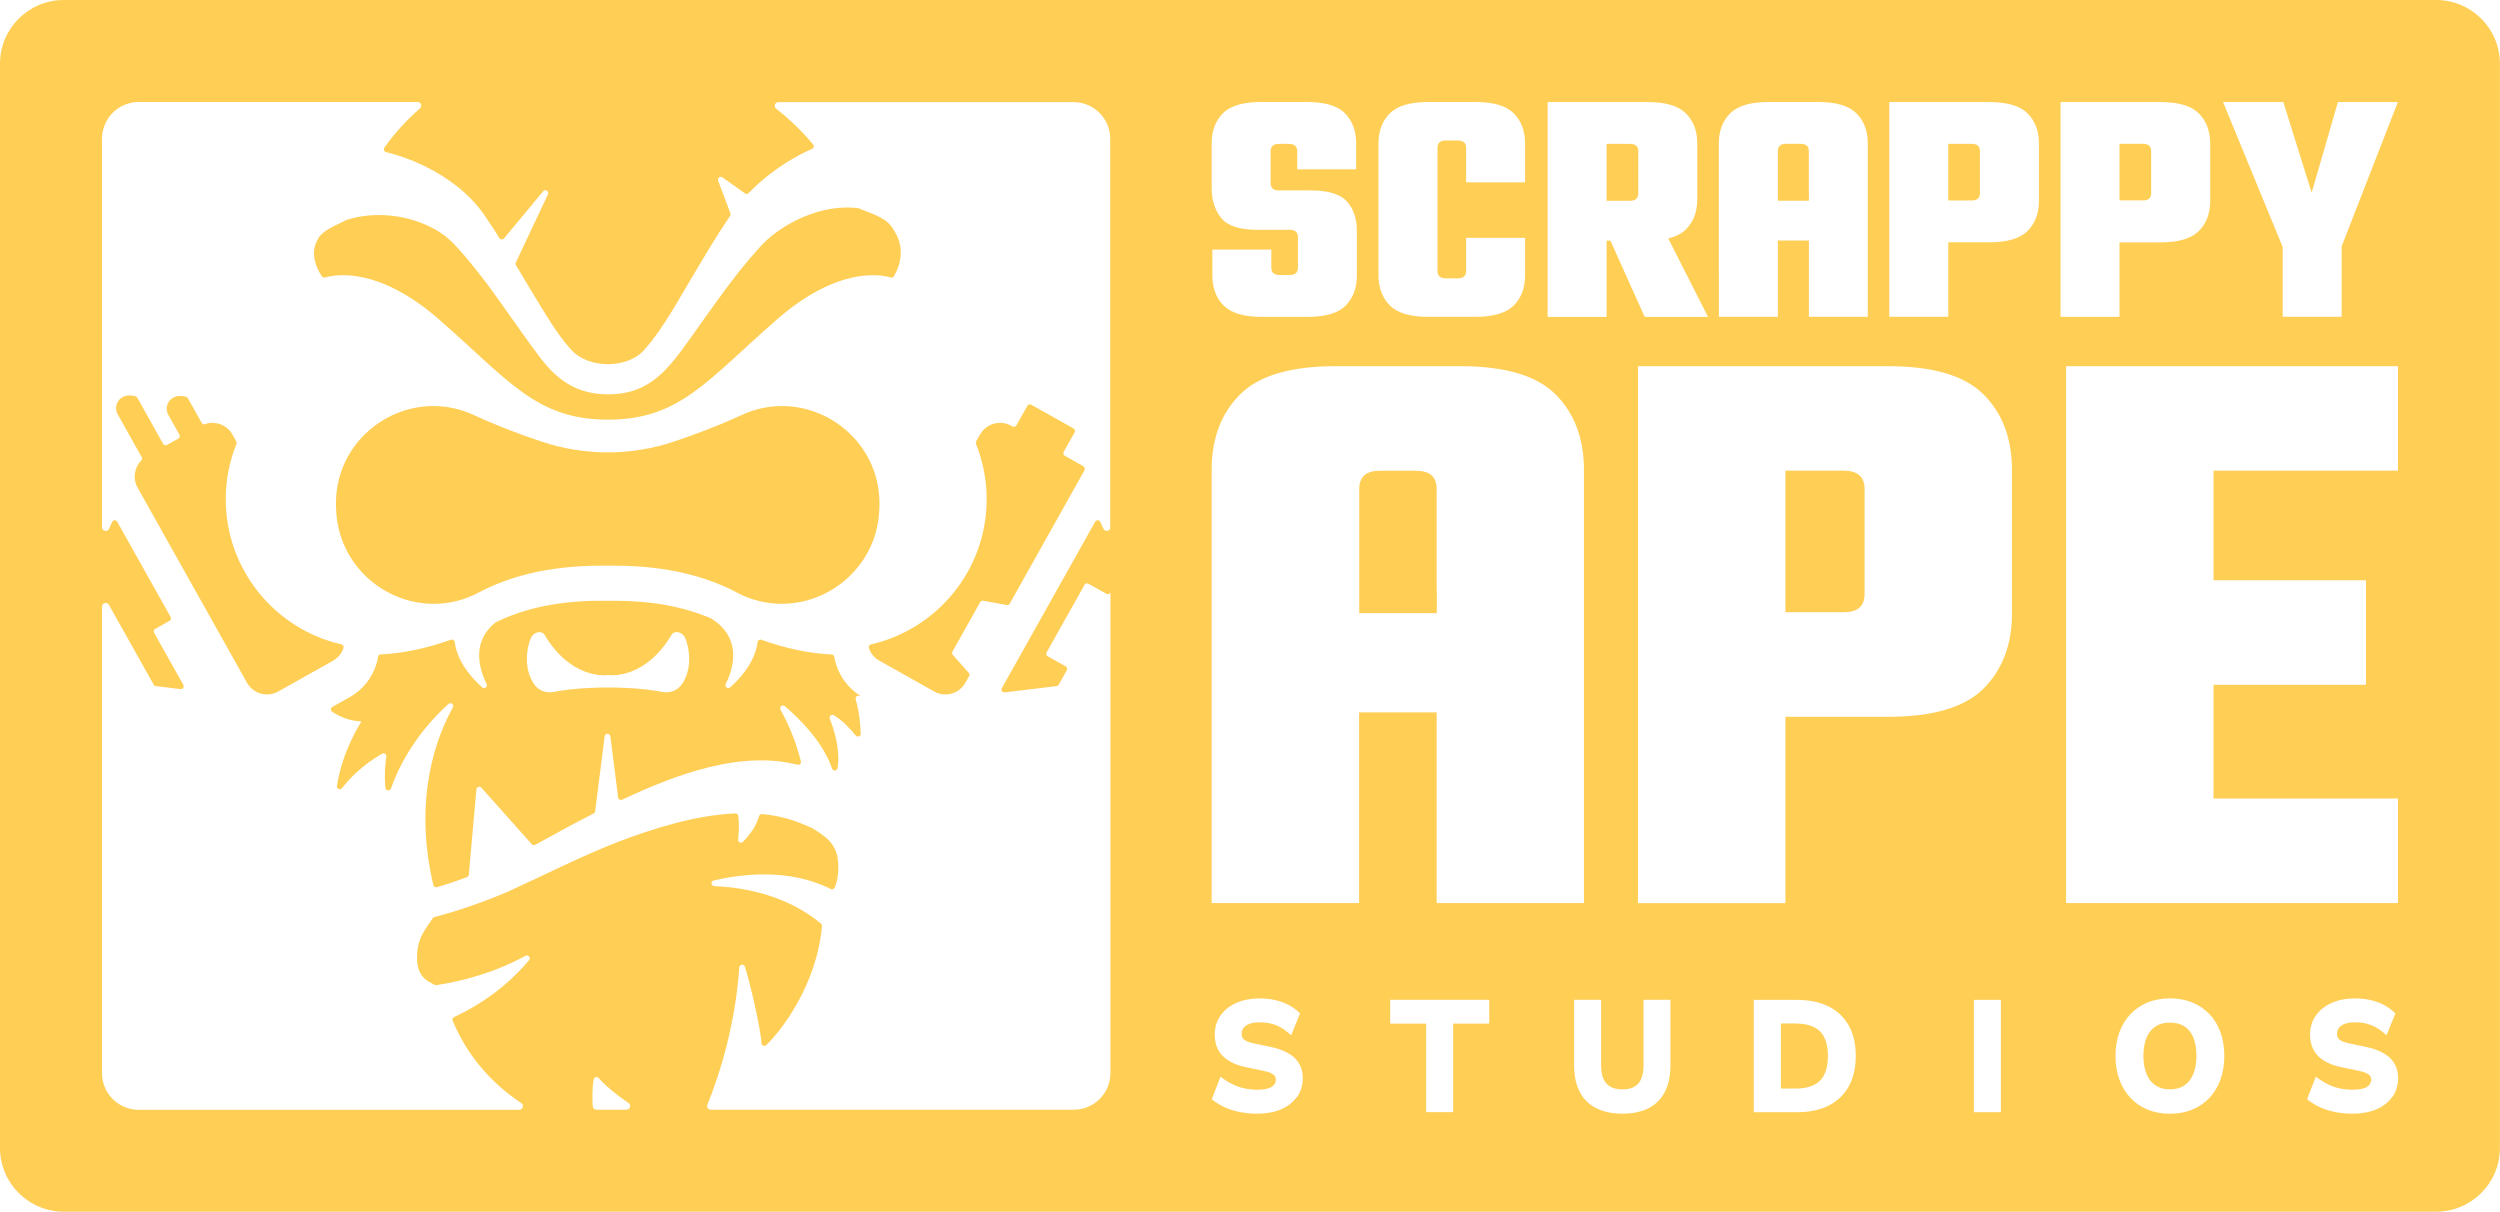 <?xml version="1.0" encoding="UTF-8"?>
<svg id="Layer_2" data-name="Layer 2" xmlns="http://www.w3.org/2000/svg" viewBox="0 0 360 174.49">
  <defs>
    <style>
      .cls-1 {
        fill: #ffce55;
        stroke-width: 0px;
      }
    </style>
  </defs>
  <g id="Layer_1-2" data-name="Layer 1">
    <g>
      <path class="cls-1" d="M123.71,100.18l.25.05c-2.1-1.28-3.43-3.37-3.82-5.64-.03-.19-.19-.34-.39-.35-3.13-.12-6.64-.87-10.11-2.11-.25-.09-.52.07-.55.33-.17,1.52-1.01,3.86-3.94,6.52-.34.31-.84-.09-.64-.49,1.2-2.45,2.3-6.61-2.03-9.39-.02-.01-.05-.03-.07-.04-3.9-1.69-8.57-2.55-13.91-2.55-.28,0-.56,0-.84,0h-.07s-.13,0-.13,0h-.06c-.31,0-.61,0-.91,0-5.9,0-10.98,1.05-15.11,3.11-.03.02-.06.04-.09.06-3.37,2.75-2.34,6.53-1.22,8.81.2.4-.31.79-.65.48-2.93-2.66-3.76-5-3.94-6.52-.03-.26-.3-.42-.55-.33-3.46,1.24-6.98,1.98-10.1,2.11-.2,0-.36.15-.39.35-.05.28-.1.57-.18.85-.6,2.12-1.98,3.88-3.9,4.96l-2.49,1.4c-.27.15-.28.53-.03.7,1.03.71,2.24,1.18,3.58,1.34l.62.08s-2.75,4.13-3.52,9.27c-.06.42.47.65.73.32,1-1.3,2.88-3.32,5.77-4.96.3-.17.67.08.61.42-.15.94-.31,2.59-.13,4.48.04.44.65.52.8.1.9-2.56,3.18-7.57,8.28-12.17.35-.31.87.1.64.5-2.2,3.92-5.82,12.82-2.82,25.57.05.23.29.37.52.31,1.46-.42,2.9-.91,4.32-1.44.15-.06.25-.19.27-.35l1.09-12.29c.03-.36.48-.51.72-.24l7.25,8.13c.13.14.34.18.5.09,2.79-1.51,5.58-3.08,8.41-4.51.12-.06.2-.18.22-.31l1.37-10.8c.06-.48.76-.48.82,0l1.12,8.8c.03.28.33.44.58.32,7.63-3.57,16.98-7.13,25.23-5.03.3.08.59-.19.51-.49-.84-3.3-2.02-5.8-2.94-7.42-.23-.4.28-.82.63-.52,4.56,3.93,6.2,7.18,6.79,8.98.14.41.73.36.8-.07.43-2.64-.52-5.59-1.12-7.1-.15-.37.27-.7.6-.5,1.28.78,2.42,2.03,3.13,2.91.25.31.75.11.73-.28-.1-2.45-.48-4.09-.73-4.92-.09-.3.17-.58.47-.52ZM98.2,98.5c-.62.93-1.71,1.35-2.76,1.15-1.47-.28-4.12-.65-7.89-.65s-6.43.37-7.89.65c-1.05.2-2.14-.22-2.76-1.15-1.55-2.3-1.06-5.28-.42-6.68.36-.8,1.5-1.12,1.95-.38,3.72,6.22,8.55,5.84,9.08,5.77.03,0,.06,0,.1,0,.53.06,5.37.45,9.08-5.77.45-.75,1.59-.42,1.95.38.63,1.4,1.12,4.38-.42,6.68Z"/>
      <path class="cls-1" d="M49.46,93.32c.08-.23-.07-.47-.3-.53-9.52-2.18-16.65-10.72-16.65-20.9,0-2.82.55-5.51,1.54-7.97.05-.11.04-.24-.02-.35l-.56-1c-.6-1.08-1.72-1.68-2.88-1.68-.36,0-.72.06-1.07.19-.18.07-.39-.02-.48-.19l-1.98-3.54c-.05-.09-.14-.16-.24-.2-2.18-.66-3.34,1.24-2.58,2.59l1.6,2.86c.11.2.04.45-.16.56l-1.63.91c-.2.11-.45.04-.56-.16l-3.72-6.64c-.05-.09-.14-.16-.24-.2-2.18-.66-3.34,1.24-2.58,2.59l3.45,6.16c.09.15.07.35-.05.48-1.01,1.02-1.27,2.62-.53,3.93l15.75,28.09c.6,1.08,1.72,1.68,2.88,1.68.55,0,1.1-.14,1.61-.42l7.9-4.44c.74-.42,1.26-1.08,1.51-1.83Z"/>
      <path class="cls-1" d="M265.47,67.78h-8.37v20.38h8.37c1.05,0,1.82-.23,2.3-.67.49-.44.73-1.11.73-1.99v-15.07c0-.88-.24-1.54-.73-1.98-.49-.44-1.25-.67-2.3-.67Z"/>
      <path class="cls-1" d="M258.57,147.38h-2.12v9.37h2.12c1.59,0,2.77-.38,3.52-1.14.75-.76,1.13-1.96,1.13-3.55s-.38-2.79-1.14-3.54c-.76-.75-1.94-1.13-3.52-1.13Z"/>
      <path class="cls-1" d="M156.03,67.15l-2.7-1.52c-.2-.11-.27-.36-.16-.56l1.58-2.81c.11-.2.04-.45-.16-.56l-6.09-3.42c-.2-.11-.45-.04-.56.16l-1.58,2.81c-.11.2-.36.27-.56.16l-.19-.1c-.51-.29-1.06-.42-1.61-.42-1.15,0-2.27.61-2.88,1.68l-.56.99c-.06.11-.07.24-.02.35.99,2.47,1.54,5.16,1.54,7.98,0,10.18-7.13,18.73-16.66,20.9-.24.05-.38.3-.3.53.25.75.77,1.41,1.51,1.82l7.9,4.44c.51.29,1.06.42,1.61.42,1.15,0,2.27-.61,2.88-1.68l.53-.95c.09-.15.07-.34-.05-.48l-2.29-2.58c-.12-.13-.14-.32-.05-.48l3.99-7.12c.09-.15.26-.23.43-.2l3.4.61c.17.03.35-.05.43-.2l10.76-19.2c.11-.2.04-.45-.16-.56Z"/>
      <path class="cls-1" d="M260.47,27.6v-5.83c0-.35-.1-.62-.29-.79-.19-.18-.5-.27-.92-.27h-2.04c-.42,0-.73.09-.92.27-.19.17-.29.44-.29.79v7.14h4.47v-1.32Z"/>
      <path class="cls-1" d="M235.62,28.64c.19-.17.29-.44.29-.79v-6.07c0-.35-.1-.62-.29-.79-.19-.18-.5-.27-.92-.27h-3.35v8.19h3.35c.42,0,.73-.09.92-.27Z"/>
      <path class="cls-1" d="M106.06,85.31c2.12,1.12,4.34,1.64,6.5,1.64,7.18,0,13.78-5.67,14.06-13.61,0-.2.01-.41.02-.61.14-8.17-6.58-14.26-14.03-14.26-1.93,0-3.91.41-5.83,1.3-3.42,1.58-6.84,2.85-9.83,3.85-3.06,1.02-6.25,1.52-9.44,1.52s-6.38-.51-9.44-1.52c-2.99-.99-6.42-2.27-9.83-3.85-1.92-.89-3.9-1.3-5.83-1.3-7.45,0-14.18,6.08-14.03,14.26,0,.2,0,.4.02.61.28,7.95,6.87,13.61,14.06,13.61,2.17,0,4.38-.51,6.5-1.64,4.2-2.23,9.89-3.85,17.55-3.85.33,0,.67,0,1.01,0,.34,0,.68,0,1.01,0,7.66,0,13.35,1.63,17.56,3.85Z"/>
      <path class="cls-1" d="M46.82,39.96c1.37-.41,7.6-1.67,16.45,6.08,10.06,8.8,13.94,14.38,24.27,14.39h0c5.17,0,8.72-1.4,12.24-3.89,3.52-2.5,7.01-6.09,12.04-10.49,8.82-7.72,15.03-6.51,16.43-6.09.18.05.38-.02.47-.18,1.01-1.71,1.44-3.87.38-5.96-1.06-2.07-1.84-2.45-5.22-3.71-.02-.03-.04-.06-.06-.09-5.21-.83-11.5,2.1-14.69,5.89-3.48,3.85-6.36,8.1-9.39,12.34-3.29,4.57-5.92,8.58-12.21,8.53-4.57,0-7.46-2.14-10.05-5.69-2.83-3.75-5.36-7.65-8.21-11.34-.05-.07-.11-.13-.16-.2h-.08s.04-.06.04-.06c-.99-1.25-1.98-2.48-3.05-3.66-.97-1.11-2.08-2.08-3.38-2.8-3.72-2.1-8.68-2.69-12.81-1.34,0,.01-.01.02-.02.04-3.01,1.41-3.75,1.83-4.34,3.34-.62,1.59-.04,3.33.88,4.72.1.15.29.21.46.16Z"/>
      <path class="cls-1" d="M206.88,85v-14.57c0-.88-.25-1.55-.73-1.98-.48-.45-1.26-.66-2.3-.66h-5.09c-1.06,0-1.82.22-2.3.66-.48.43-.73,1.1-.73,1.98v17.86h11.17v-3.29Z"/>
      <path class="cls-1" d="M350.82,0H9.18C4.11,0,0,4.11,0,9.18v156.12c0,5.07,4.11,9.18,9.18,9.18h341.63c5.07,0,9.18-4.11,9.18-9.18V9.18c0-5.07-4.11-9.18-9.18-9.18ZM247.51,39.64v-18.97c0-1.8.54-3.25,1.63-4.34,1.08-1.09,2.92-1.64,5.51-1.64h7.18c2.58,0,4.42.54,5.51,1.64,1.08,1.09,1.62,2.54,1.62,4.34v24.95h-8.48v-10.98h-4.47v10.98h-8.49v-5.97ZM222.86,14.7h14.41c2.59,0,4.42.54,5.51,1.64,1.08,1.09,1.63,2.54,1.63,4.34v8c0,1.8-.54,3.24-1.63,4.34-.61.61-1.47,1.05-2.55,1.32l5.73,11.3h-9.12l-4.94-10.98h-.55v10.98h-8.49V14.7ZM198.5,20.67c0-1.8.54-3.25,1.63-4.34,1.08-1.09,2.92-1.64,5.51-1.64h6.84c2.59,0,4.42.54,5.51,1.64,1.08,1.09,1.62,2.54,1.62,4.34v5.59h-8.49v-4.96c0-.35-.1-.62-.29-.8-.2-.18-.5-.27-.92-.27h-1.7c-.42,0-.73.09-.92.27-.19.18-.29.44-.29.8v17.72c0,.35.1.62.29.79.19.18.5.27.92.27h1.7c.42,0,.73-.09.92-.27.19-.18.29-.44.29-.79v-4.77h8.49v5.39c0,1.8-.54,3.25-1.62,4.34-1.08,1.09-2.92,1.64-5.51,1.64h-6.84c-2.59,0-4.42-.54-5.51-1.64-1.08-1.09-1.63-2.54-1.63-4.34v-18.98ZM174.48,20.67c0-1.8.53-3.25,1.6-4.34,1.07-1.09,2.89-1.64,5.48-1.64h6.65c2.59,0,4.41.54,5.48,1.64,1.07,1.09,1.6,2.54,1.6,4.34v3.71h-8.49v-2.6c0-.35-.1-.62-.29-.79-.19-.18-.5-.27-.92-.27h-1.41c-.42,0-.73.09-.92.27-.19.18-.29.44-.29.79v4.58c0,.35.1.62.29.8.19.18.5.26.92.26h4.56c2.52,0,4.26.53,5.22,1.59.95,1.06,1.43,2.49,1.43,4.28v6.36c0,1.8-.53,3.25-1.6,4.34-1.07,1.09-2.89,1.64-5.48,1.64h-6.6c-2.59,0-4.42-.54-5.51-1.64-1.08-1.09-1.62-2.54-1.62-4.34v-3.71h8.49v2.6c0,.35.1.62.29.79.19.18.5.27.92.27h1.41c.42,0,.73-.09.92-.27.19-.18.29-.44.29-.79v-4.39c0-.35-.1-.62-.29-.79-.19-.18-.5-.27-.92-.27h-4.66c-2.52,0-4.25-.56-5.17-1.69-.92-1.12-1.38-2.58-1.38-4.38v-6.36ZM90.22,159.8h-4.34c-.28,0-.51-.22-.53-.5-.07-1.36-.06-2.79.15-3.87.06-.35.5-.46.72-.19.64.78,2.21,2.18,4.29,3.59.43.29.23.96-.29.96ZM159.9,75.92c0,.57-.77.73-1.01.22l-.45-.99c-.14-.31-.57-.32-.73-.03l-13.44,23.97c-.17.29.07.65.41.61l7.47-.9c.13-.02.25-.09.31-.21l1.16-2.07c.11-.2.04-.45-.16-.56l-2.59-1.45c-.2-.11-.27-.36-.16-.56l5.46-9.73c.11-.2.36-.27.56-.16l2.59,1.45c.2.11.45.04.56-.16l.02-.03v69.2c0,2.91-2.36,5.28-5.28,5.28h-52.27c-.38,0-.63-.38-.49-.72,1.72-4.19,4-11.34,4.6-19.78.03-.44.65-.53.8-.11.53,1.54,2.25,8.62,2.39,11.02.02.35.43.52.69.28,1.99-1.87,7.27-8.53,8.02-17.13.01-.14-.05-.28-.15-.37-5.18-4.31-11.64-5.24-15.36-5.39-.48-.02-.55-.7-.08-.81,3.86-.91,10.82-1.83,16.86,1.23.21.11.46.02.55-.19.37-.84.62-1.99.51-3.64-.18-2.63-1.71-3.69-3.65-4.89-.02,0-.03-.02-.05-.03-.44-.2-.87-.4-1.32-.57-1.88-.81-3.88-1.28-5.93-1.48-.2-.02-.38.11-.44.31-.38,1.36-1.22,2.56-2.31,3.69-.27.28-.74.06-.7-.33.11-1.22.17-2.39.02-3.42-.03-.2-.22-.35-.42-.34-5.83.26-11.85,2.18-16.97,4.13-5.26,2.05-10.57,4.76-15.74,7.12-3.46,1.47-7.01,2.73-10.64,3.68-.1.03-.19.09-.24.18-.86,1.41-2.24,2.62-2.25,5.65,0,2.75,1.43,3.36,2.55,3.93.08.04.16.05.24.04,3.57-.55,8.26-1.73,12.83-4.22.4-.22.81.27.52.62-1.69,2.04-5.18,5.59-10.8,8.19-.2.09-.3.34-.21.54,2.38,5.67,6.19,9.4,9.89,11.86.43.29.22.96-.3.96H19.97c-2.92,0-5.28-2.36-5.28-5.28v-67.18c0-.54.72-.73.99-.26l6.45,11.5c.06.11.18.19.31.21l3.55.43c.33.04.57-.32.41-.61l-4.21-7.5c-.11-.2-.04-.45.16-.56l2.06-1.16c.2-.11.27-.36.16-.56l-7.69-13.71c-.17-.29-.59-.28-.73.03l-.45.99c-.23.52-1.01.35-1.01-.22V19.97c0-2.91,2.36-5.28,5.28-5.28h40.16c.49,0,.71.6.35.92-1.93,1.68-3.64,3.54-5.13,5.65-.17.24-.04.57.24.64,3.84.95,7.46,2.7,10.6,5.22,1.17.99,2.29,2.11,3.21,3.37.5.66,1.32,1.96,1.8,2.66.24.37.48.75.71,1.13.15.24.49.26.67.05l5.63-6.78c.31-.37.9,0,.69.44l-4.62,9.81c-.06.12-.05.27.02.39,1.4,2.35,2.79,4.7,4.22,7,1.15,1.84,2.43,3.8,3.87,5.32,2.48,2.58,7.81,2.58,10.27,0,2.98-3.32,5.08-7.46,7.42-11.31,1.5-2.53,3.05-5.13,4.7-7.58.12-.18.23-.35.35-.53.08-.11.09-.25.05-.37l-1.77-4.7c-.14-.38.29-.72.62-.48l3.25,2.31c.17.12.39.1.53-.05,2.08-2.16,4.52-3.97,7.19-5.42.63-.34,1.28-.65,1.93-.94.27-.12.34-.41.15-.64-1.7-2.05-3.53-3.75-5.31-5.15-.4-.31-.18-.94.32-.94h42.5c2.92,0,5.28,2.36,5.28,5.28v55.95ZM186.74,157.97c-.55.77-1.32,1.37-2.31,1.79-.96.4-2.1.61-3.38.61-.82,0-1.61-.07-2.36-.21-.76-.14-1.47-.35-2.11-.62-.65-.27-1.23-.61-1.74-.99l-.35-.26,1.26-3.24.6.42c.44.31.91.57,1.4.79.48.22,1,.38,1.55.49.55.11,1.14.17,1.76.17.98,0,1.72-.16,2.12-.45.37-.27.54-.58.54-1,0-.21-.04-.38-.14-.52-.1-.15-.28-.28-.54-.41-.31-.15-.74-.28-1.28-.38l-2.36-.49c-1.46-.31-2.58-.85-3.32-1.6-.77-.78-1.16-1.82-1.16-3.08,0-1.06.29-2,.86-2.79.56-.78,1.34-1.39,2.32-1.81.95-.41,2.06-.62,3.29-.62.72,0,1.43.07,2.1.21.68.15,1.32.36,1.89.64.58.29,1.1.64,1.54,1.04l.29.27-1.28,3.14-.6-.5c-.54-.45-1.15-.79-1.79-1.02-.65-.23-1.38-.34-2.17-.34-.58,0-1.08.08-1.48.24-.37.14-.65.34-.83.59-.18.23-.26.51-.26.84,0,.35.1.6.32.8.18.16.59.4,1.49.58l2.34.49c1.51.32,2.66.84,3.43,1.55.81.75,1.22,1.75,1.22,2.98,0,1.01-.28,1.92-.83,2.7ZM195.71,130.04h-21.23v-62.37c0-4.5,1.35-8.12,4.06-10.84,2.71-2.74,7.3-4.1,13.77-4.1h17.96c6.46,0,11.06,1.36,13.77,4.1,2.69,2.72,4.05,6.34,4.05,10.84v62.37h-21.21v-27.45h-11.17v27.45ZM214.44,147.4h-5.18v12.75h-3.89v-12.75h-5.18v-3.43h14.26v3.43ZM240.54,153.42c0,2.25-.6,3.99-1.77,5.17-1.18,1.18-2.91,1.78-5.14,1.78s-3.95-.6-5.15-1.77c-1.2-1.18-1.81-2.92-1.81-5.18v-9.45h3.89v9.42c0,1.2.26,2.09.78,2.65.51.56,1.26.83,2.29.83s1.77-.27,2.27-.83c.51-.56.77-1.46.77-2.65v-9.42h3.87v9.45ZM266.23,156.43c-.68,1.22-1.67,2.16-2.95,2.8-1.25.62-2.78.93-4.55.93h-6.19v-16.18h6.19c1.77,0,3.3.31,4.55.93,1.28.63,2.27,1.57,2.95,2.78.67,1.2,1,2.66,1,4.36s-.34,3.17-1,4.37ZM288.13,160.16h-3.89v-16.18h3.89v16.18ZM289.73,88.28c0,4.5-1.36,8.1-4.06,10.84-2.71,2.72-7.3,4.1-13.77,4.1h-14.8v26.83h-21.23V52.73h36.02c6.47,0,11.06,1.36,13.77,4.1,2.71,2.72,4.06,6.34,4.06,10.84v20.61ZM293.61,28.91c0,1.8-.54,3.24-1.63,4.34-1.08,1.09-2.92,1.64-5.51,1.64h-5.92v10.73h-8.49V14.7h14.41c2.59,0,4.42.54,5.51,1.64,1.08,1.09,1.63,2.54,1.63,4.34v8.24ZM296.72,14.7h14.41c2.59,0,4.42.54,5.51,1.64,1.08,1.09,1.63,2.54,1.63,4.34v8.24c0,1.8-.54,3.24-1.63,4.34-1.08,1.09-2.92,1.64-5.51,1.64h-5.92v10.73h-8.49V14.7ZM319.76,155.43c-.37,1.02-.9,1.91-1.59,2.65-.69.74-1.53,1.32-2.5,1.71-.96.39-2.03.59-3.2.59s-2.25-.2-3.2-.59c-.97-.39-1.81-.97-2.5-1.71-.69-.74-1.22-1.63-1.59-2.65-.36-1.01-.55-2.15-.55-3.37s.18-2.38.55-3.38c.37-1.02.9-1.9,1.59-2.63.69-.73,1.53-1.3,2.49-1.7,1.92-.78,4.49-.78,6.41,0,.96.39,1.8.96,2.49,1.68.69.72,1.22,1.6,1.59,2.62.36,1.01.55,2.14.55,3.39s-.18,2.38-.55,3.39ZM344.47,157.97c-.55.77-1.32,1.37-2.31,1.79-.96.4-2.1.61-3.38.61-.82,0-1.61-.07-2.36-.21-.76-.14-1.47-.35-2.11-.62-.65-.27-1.23-.61-1.74-.99l-.35-.26,1.26-3.24.6.42c.44.31.91.57,1.4.79.48.22,1,.38,1.55.49.55.11,1.14.17,1.76.17.98,0,1.72-.16,2.12-.45.37-.27.54-.58.54-1,0-.21-.05-.38-.14-.52-.1-.15-.28-.28-.54-.41-.31-.15-.74-.28-1.28-.38l-2.36-.49c-1.46-.31-2.58-.85-3.32-1.6-.77-.78-1.16-1.82-1.16-3.08,0-1.06.29-1.99.86-2.79.56-.78,1.34-1.39,2.32-1.81.95-.41,2.06-.62,3.29-.62.72,0,1.43.07,2.1.21.68.15,1.32.36,1.89.64.58.29,1.1.64,1.54,1.04l.29.27-1.28,3.14-.6-.5c-.54-.45-1.15-.79-1.79-1.02-.65-.23-1.38-.34-2.17-.34-.58,0-1.08.08-1.48.24-.37.15-.65.34-.83.59-.18.23-.26.51-.26.84,0,.35.1.6.32.8.18.16.59.4,1.49.58l2.34.49c1.51.32,2.66.84,3.43,1.55.81.75,1.22,1.75,1.22,2.98,0,1.01-.28,1.92-.83,2.7ZM345.31,67.78h-26.56v15.78h21.95v15.05h-21.95v16.38h26.56v15.05h-47.79V52.73h47.79v15.05ZM337.2,35.5v10.12h-8.49v-10.04l-8.59-20.88h8.68l4.08,13.05,3.78-13.05h8.63l-8.1,20.8Z"/>
      <path class="cls-1" d="M309.48,28.6c.19-.18.29-.44.29-.8v-6.03c0-.35-.1-.62-.29-.79-.19-.18-.5-.27-.92-.27h-3.35v8.15h3.35c.42,0,.73-.09.92-.27Z"/>
      <path class="cls-1" d="M314.54,147.79c-.56-.36-1.26-.54-2.07-.54s-1.49.18-2.05.54c-.56.36-.99.88-1.29,1.58-.32.73-.48,1.63-.48,2.68s.16,1.94.48,2.67c.31.71.73,1.23,1.3,1.6.56.36,1.25.55,2.04.55s1.5-.18,2.05-.55c.56-.37.98-.89,1.29-1.6.32-.73.48-1.63.48-2.67s-.16-1.96-.47-2.69c-.3-.7-.72-1.22-1.28-1.58Z"/>
      <path class="cls-1" d="M283.9,20.72h-3.35v8.15h3.35c.42,0,.73-.09.92-.27.19-.18.29-.44.29-.8v-6.03c0-.35-.1-.62-.29-.79-.19-.18-.5-.27-.92-.27Z"/>
    </g>
  </g>
</svg>